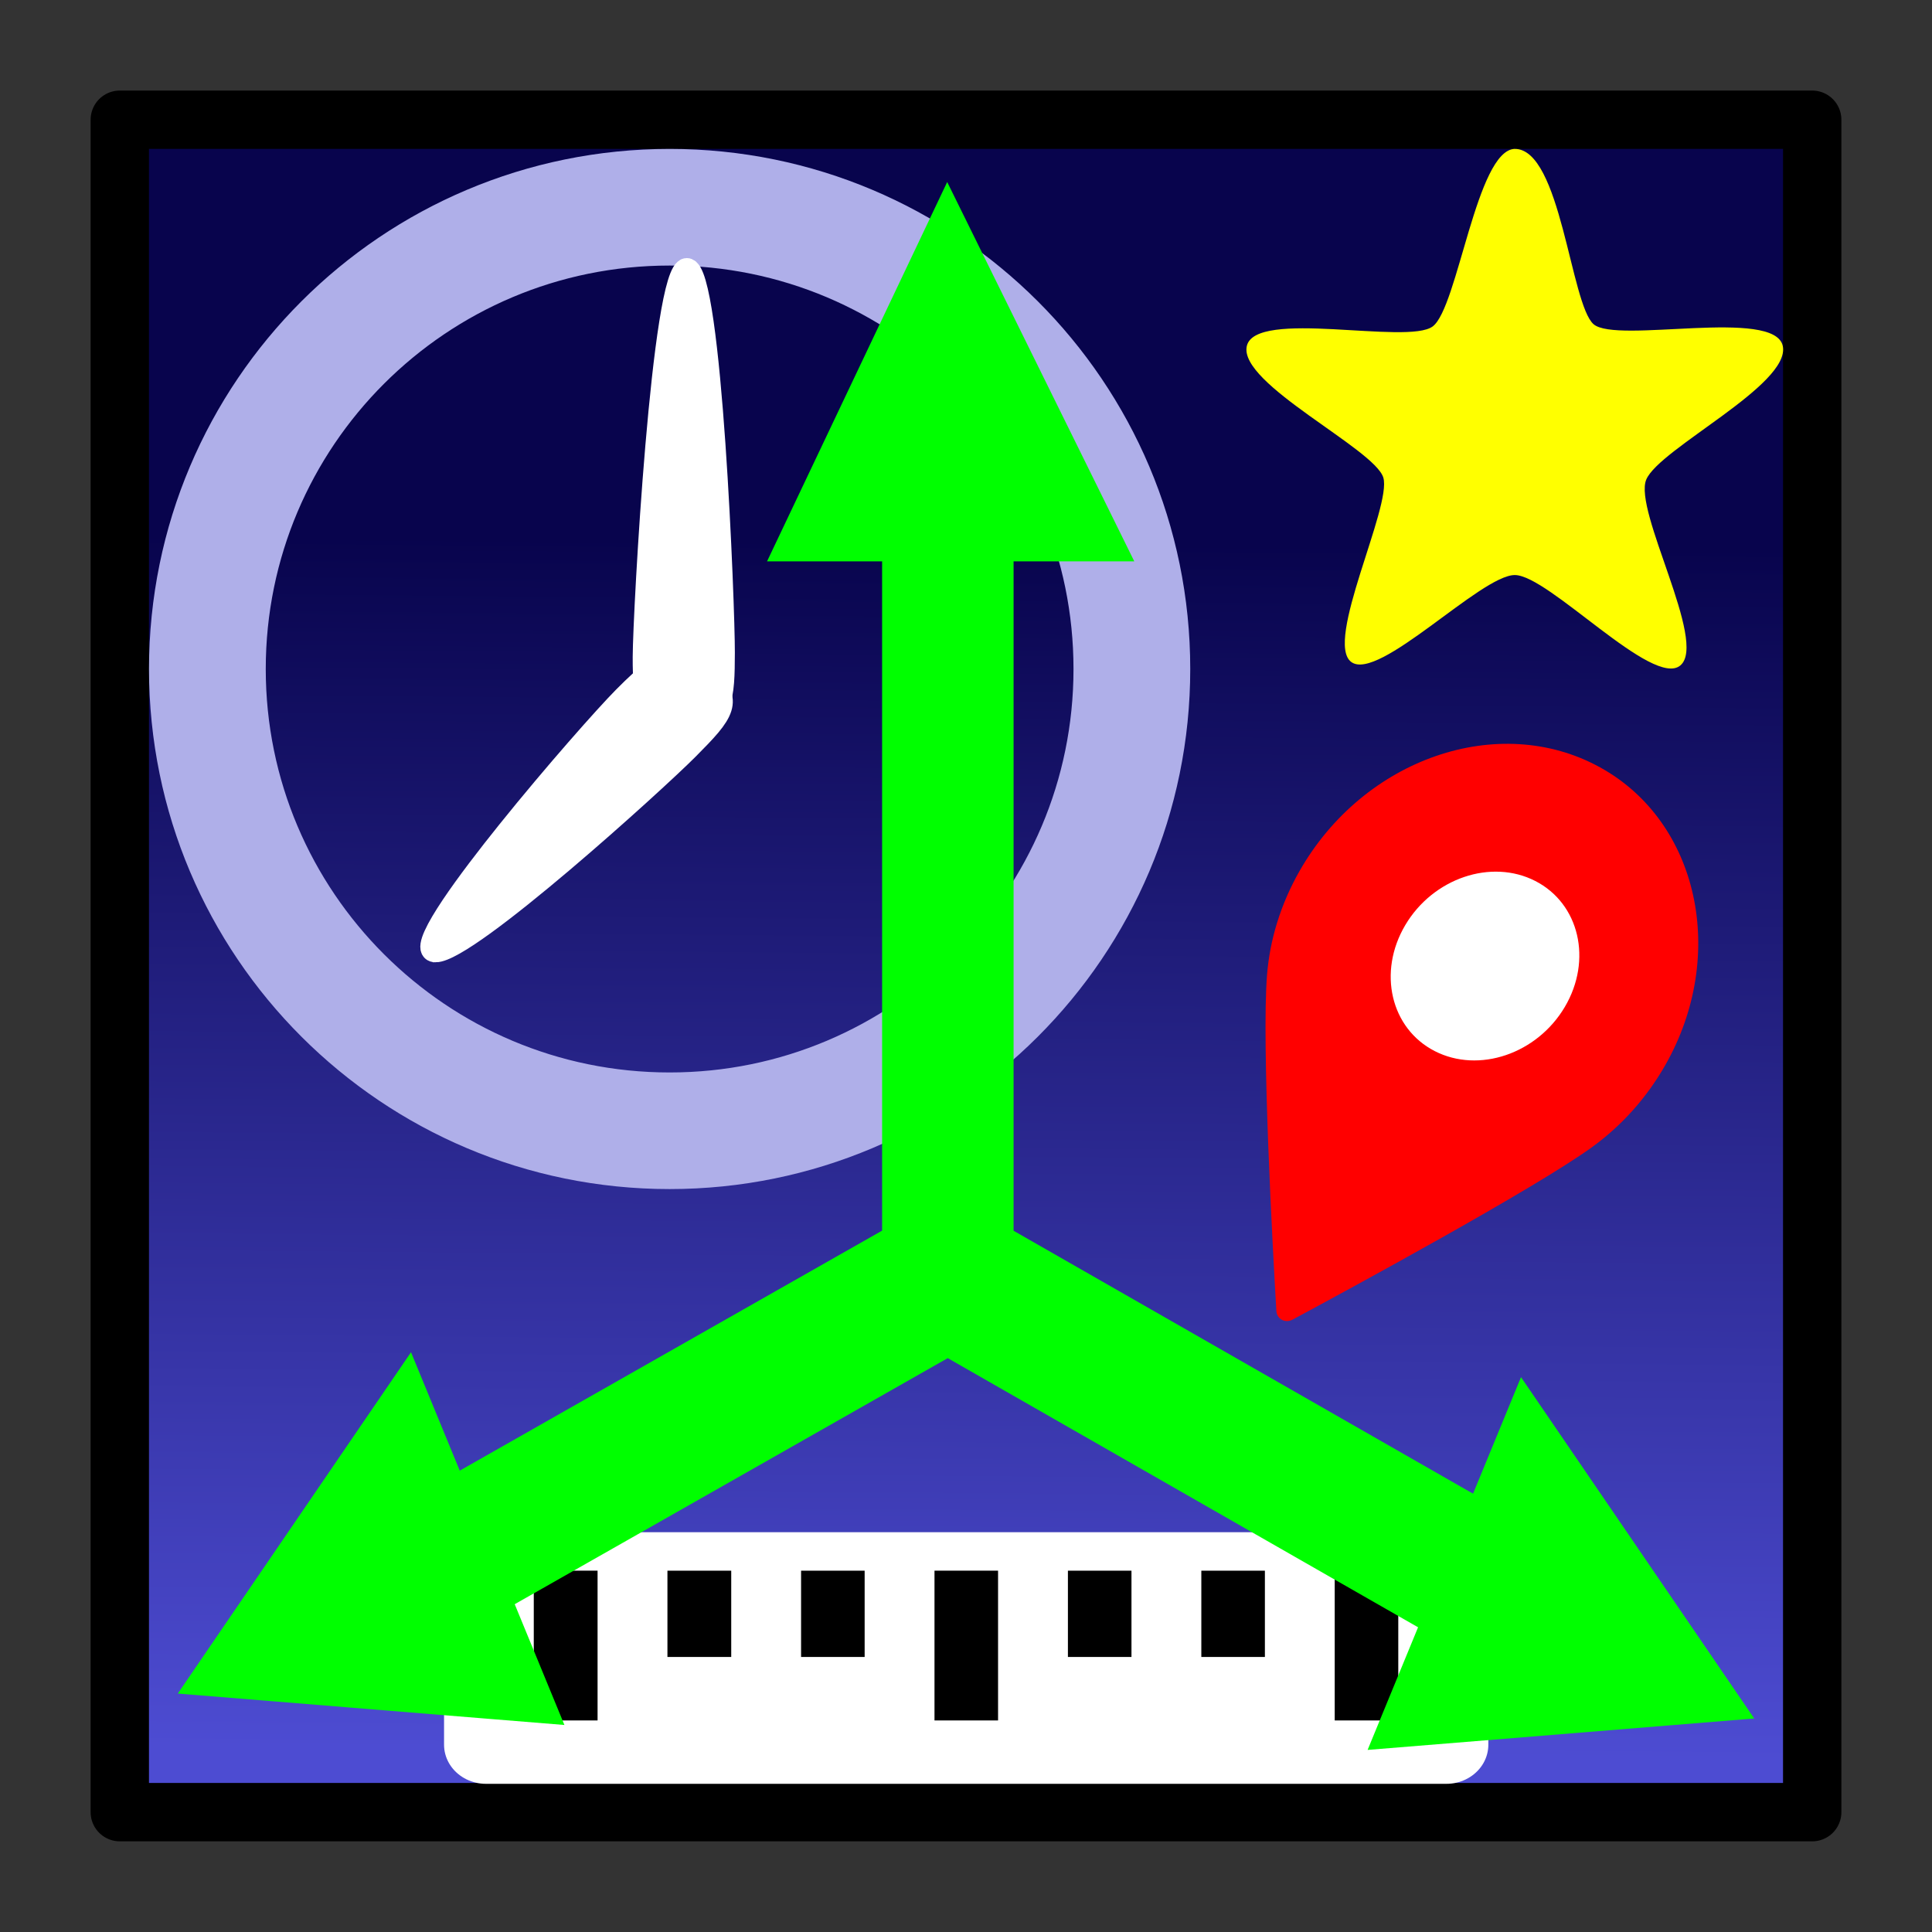 <svg width="512" height="512" viewBox="0 0 135.47 135.47" xmlns="http://www.w3.org/2000/svg">
  <rect x="0" y="0" width="135.47" height="135.47" fill="#333333" stroke="none"/>
  <defs>
    <linearGradient id="a" x1="257" x2="256.85" y1="-96.577" y2="-70.053" gradientTransform="matrix(2.039 0 0 3.204 -322.44 343.69)" gradientUnits="userSpaceOnUse">
      <stop stop-color="#08044d" offset="0"/>
      <stop stop-color="#4d4cd2" offset="1"/>
    </linearGradient>
  </defs>
  <path fill="url(#a)" stroke="#000" stroke-linejoin="round" stroke-width="4.092" paint-order="fill markers stroke" d="M142.05 4.674h118.67v118.67H142.05z" transform="translate(-133.65 3.722)"/>
  <path d="M106.216 10.442c3.225-.008 3.912 10.892 5.525 12.292s12.731-1.182 13.268 1.54-8.652 7.172-9.574 9.35 4.315 11.398 2.395 13.031c-1.92 1.634-9.235-6.333-11.615-6.333s-9.542 7.5-11.461 6.099c-1.92-1.4 2.856-10.911 2.242-12.934s-10.158-6.569-9.573-9.214 11.272-.062 13.038-1.385c1.766-1.323 3.068-12.37 5.755-12.448" fill-rule="evenodd" fill="#ff0" stroke-width=".809"/>
  <g transform="matrix(1.176 .625 -.741 1.3 94.02 42.282)">
    <path d="M16.155 1.101C10.064 1.016 5.1 5.928 5.1 12c0 1.802.437 3.502 1.212 5 1.539 2.976 7.45 11.281 9.198 13.719.241.336.739.336.98 0 1.748-2.438 7.659-10.743 9.198-13.719.78-1.509 1.218-3.223 1.212-5.041-.022-5.915-4.83-10.776-10.745-10.858zm-.155 14.899c-2.209 0-4-1.791-4-4s1.791-4 4-4 4 1.791 4 4-1.791 4-4 4z" fill="red"/>
    <ellipse transform="matrix(1 -.013 -.018 1 0 0)" cx="16.284" cy="12.069" rx="4.718" ry="4.627" fill="#fff"/>
  </g>
  <g fill-rule="evenodd">
    <path d="M46.947 16.686c16.707 0 30.251 13.533 30.251 30.226 0 16.693-13.544 30.226-30.251 30.226s-30.251-13.533-30.251-30.226c0-16.693 13.544-30.226 30.251-30.226z" fill="none"/>
    <path d="M47.058 12.598c-19.867 0-35.972 16.105-35.972 35.972s16.105 35.972 35.972 35.972S83.03 68.437 83.03 48.57 66.925 12.598 47.058 12.598zm0 67.456c-17.388 0-31.483-14.095-31.483-31.483 0-17.388 14.095-31.483 31.483-31.483 17.388 0 31.483 14.095 31.483 31.483 0 17.388-14.095 31.483-31.483 31.483z" fill="#afafe9" stroke="#afafe9" stroke-width="4.029" transform="matrix(.961 0 0 .96 1.731 .282)"/>
    <g fill="#fff" stroke="#fff" stroke-width="1">
      <path d="M34.646 62.157c-.008 2.124.197 3.096 2.028 3.106 1.831.008 1.86-1.183 1.868-3.309.008-2.124-.613-18.419-1.8-18.424-1.187-.006-2.088 16.502-2.096 18.627z" transform="matrix(1.463 0 0 1.462 -5.591 -44.814)"/>
      <path d="M24.697 76.305c-.074 0-.132-.019-.17-.057-.455-.452 1.712-3.367 3.611-5.732 2.238-2.787 4.717-5.58 5.573-6.444 1.145-1.153 1.902-1.778 2.63-1.778.433 0 .857.222 1.337.696.669.665.871 1.117.717 1.616-.161.523-.709 1.099-1.591 1.987-1.509 1.523-10.524 9.712-12.107 9.712z" transform="matrix(1.463 0 0 1.462 -5.591 -44.814)"/>
    </g>
  </g>
  <path fill="#fff" fill-rule="evenodd" stroke="#fff" stroke-linejoin="round" stroke-width="8.381" d="M19.955 107.93h95.927v18.595H19.955z" transform="matrix(.702 0 0 .654 20.07 39.592)"/>
  <g fill-rule="evenodd" stroke-width="1.476">
    <path d="M37.428 120.636h4.473v-10.503h-4.473zM65.526 120.636h4.457v-10.503h-4.457zM93.589 120.636h4.457v-10.503h-4.457zM46.8 116.185h4.473v-6.05h-4.473zM56.171 116.185h4.457v-6.05h-4.457zM84.236 116.185h4.457v-6.05h-4.457zM74.881 116.185h4.457v-6.05h-4.457z"/>
  </g>
  <g fill="#0f0" stroke="#0f0" stroke-width="1.746">
    <path d="M13 6l2.6-4.9L18.3 6zm13.417 23.734l5.58-.406-3.366-4.409zM3.383 24.419L.017 28.828l5.58.406z" transform="matrix(3.129 0 0 3.496 17.65 15.333)"/>
    <path d="M28.174 26.966L16.2 20.833V5H15v15.832L3.728 26.565c-.295.15-.413.511-.263.807.106.208.317.328.535.328.092 0 .184-.021.272-.065l11.327-5.761 12.027 6.16c.088.045.181.066.273.066.218 0 .428-.119.534-.327.152-.294.035-.656-.259-.807z" transform="matrix(3.129 0 0 3.496 17.65 15.333)"/>
  </g>
</svg>
